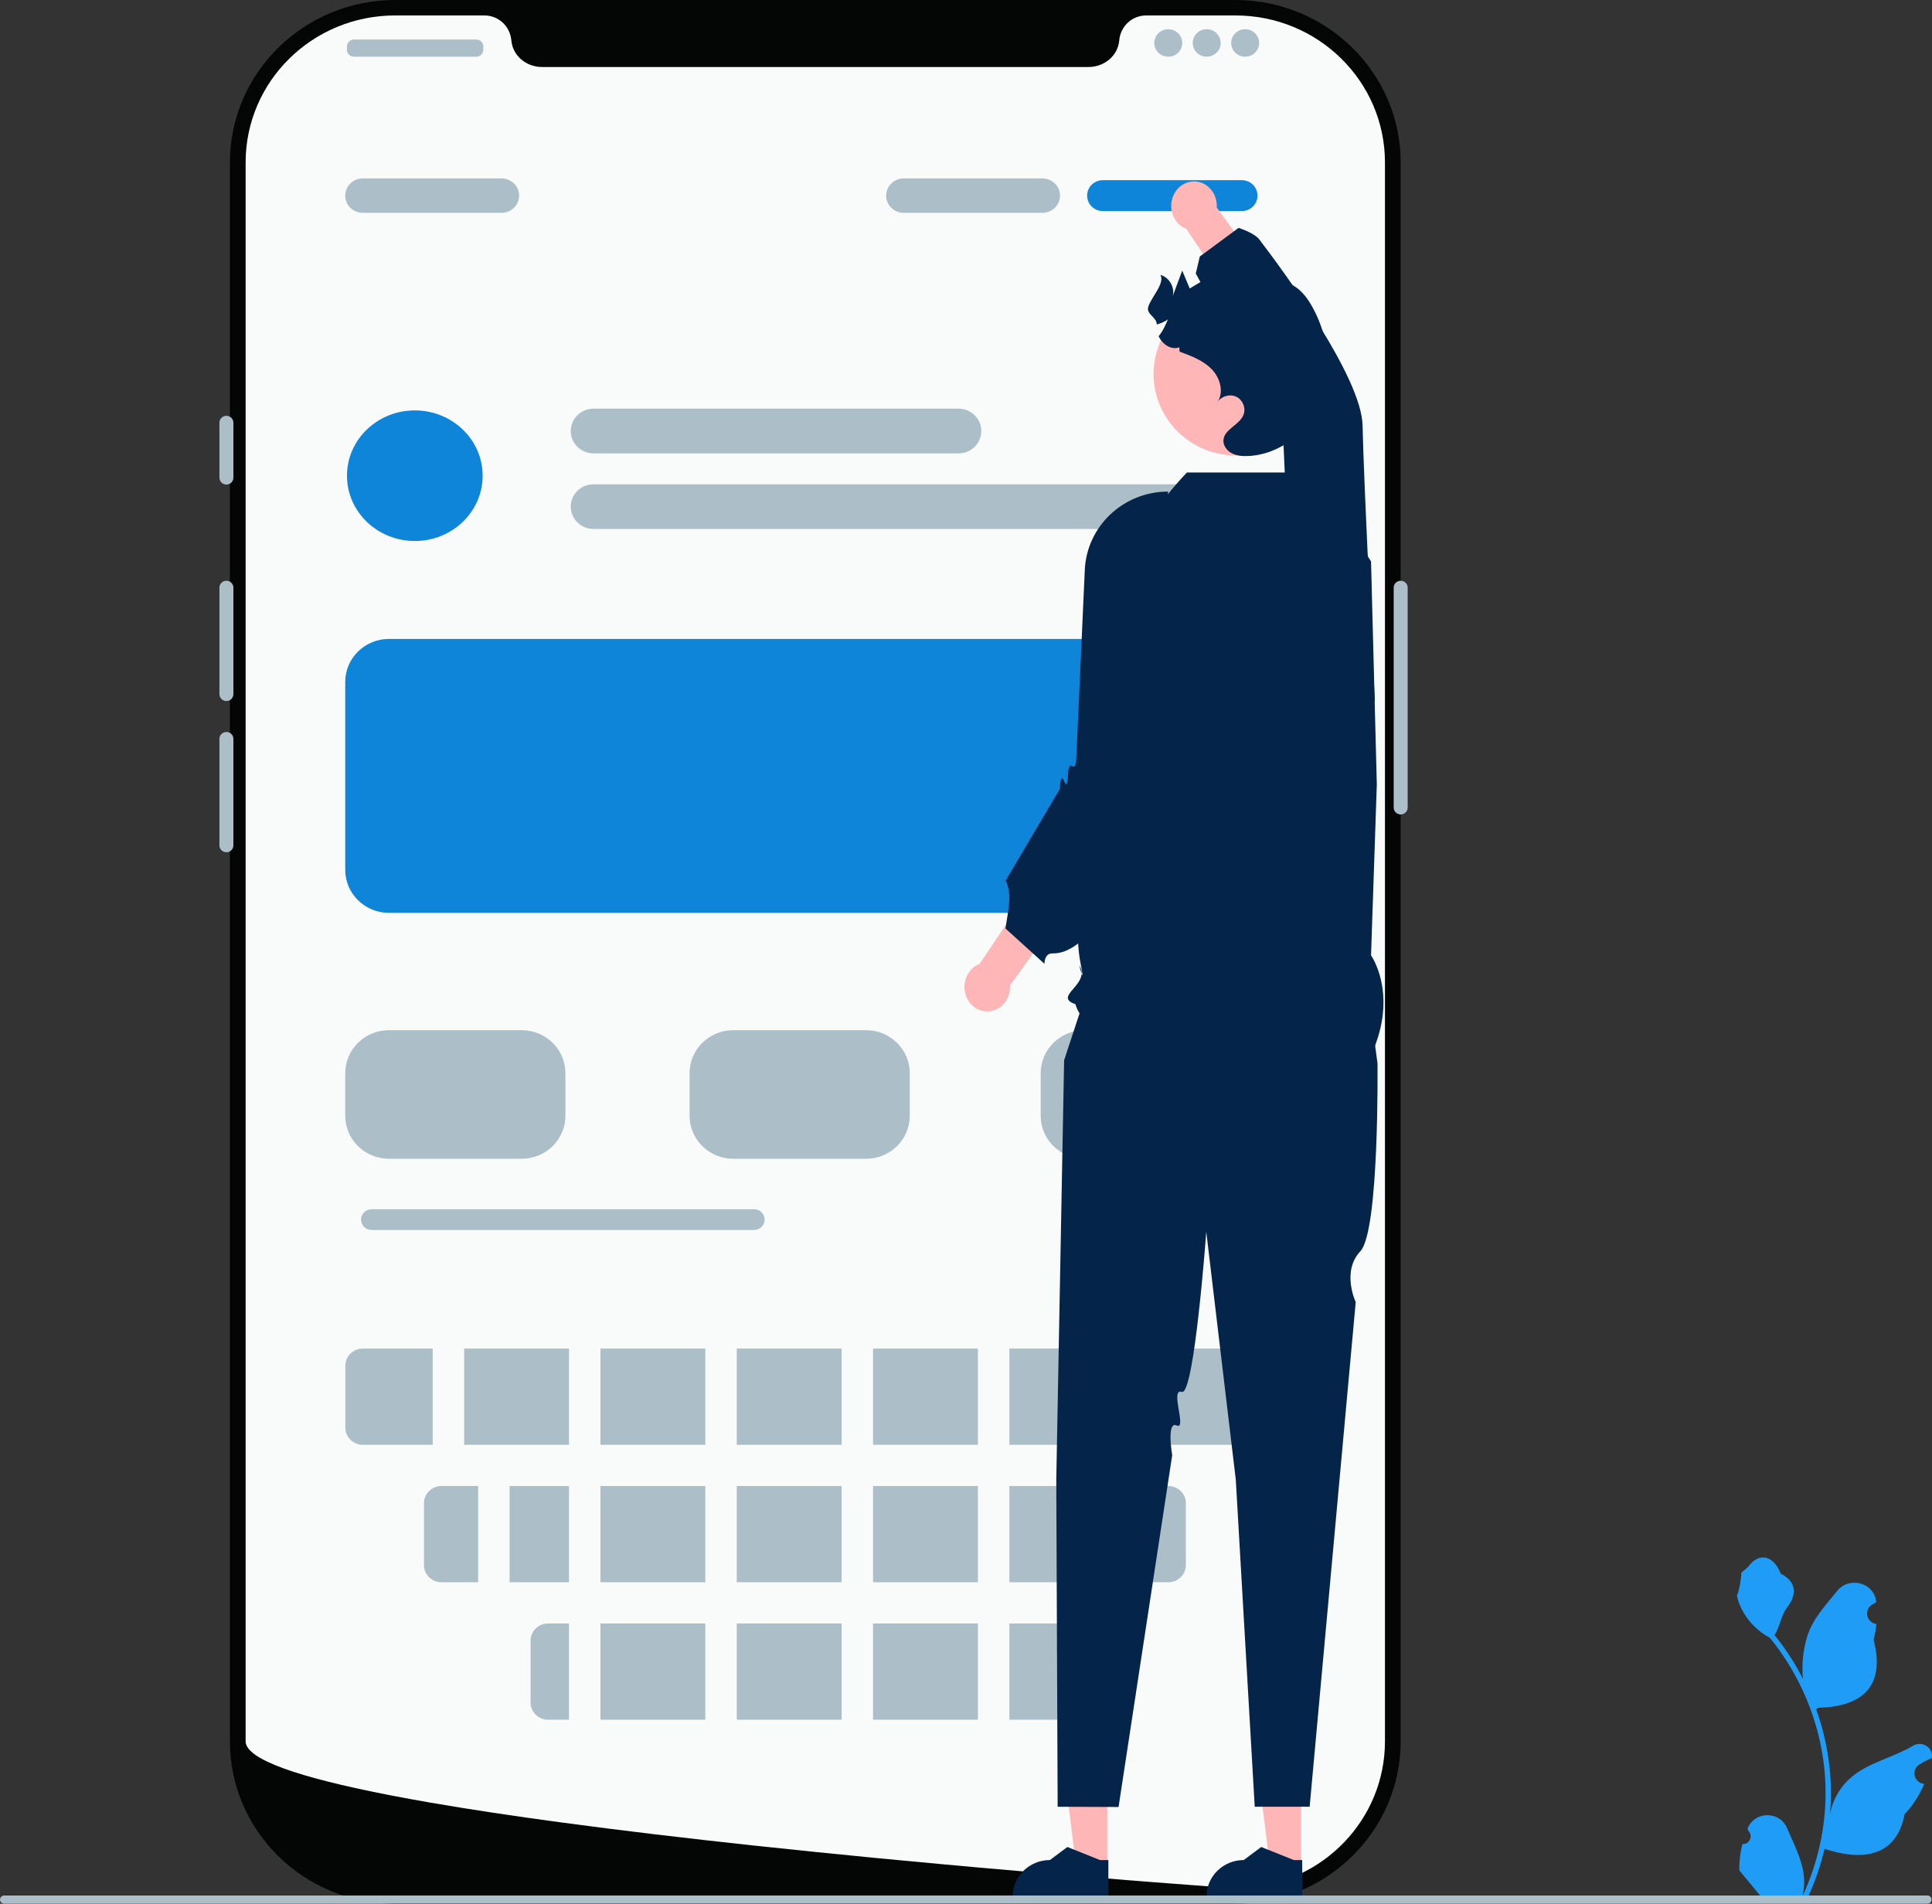 <svg width="345" height="340" viewBox="0 0 345 340" fill="none" xmlns="http://www.w3.org/2000/svg">
<rect x="0" y="0" width="345" height="340" fill="#333333" stroke="none"/>
<g clip-path="url(#clip0_87_736)">
<path d="M220.617 340H70.557C54.288 340 41.053 326.984 41.053 310.986V29.014C41.053 13.016 54.288 0 70.557 0H220.617C236.886 0 250.121 13.016 250.121 29.014V310.986C250.121 326.984 236.886 340 220.617 340Z" fill="#040606"/>
<path d="M250.121 103.718C249.433 103.718 248.873 104.269 248.873 104.946V144.224C248.873 144.901 249.433 145.451 250.121 145.451C250.81 145.451 251.369 144.901 251.369 144.224V104.946C251.369 104.269 250.81 103.718 250.121 103.718Z" fill="#ACBEC8"/>
<path d="M247.314 29.014V310.981C247.314 324.906 236.292 336.296 222.356 337.18H222.35C222.144 337.192 221.938 337.205 221.726 337.211C221.358 337.229 220.99 337.235 220.615 337.235C220.615 337.235 219.242 337.137 216.733 336.953C214.2 336.769 210.511 336.493 205.912 336.131C204.533 336.026 203.079 335.91 201.543 335.787C198.485 335.542 195.128 335.272 191.527 334.965C190.091 334.848 188.606 334.719 187.09 334.59C179.338 333.934 170.657 333.167 161.502 332.295C159.954 332.154 158.394 332.007 156.821 331.853C156.41 331.81 155.991 331.773 155.573 331.73C149.045 331.098 142.336 330.417 135.603 329.693C135.184 329.65 134.766 329.607 134.354 329.564C122.753 328.306 111.107 326.937 100.211 325.464C91.829 324.335 83.891 323.144 76.764 321.911C74.442 321.506 72.208 321.101 70.074 320.69C69.656 320.61 69.237 320.53 68.826 320.444C53.742 317.474 43.862 314.27 43.862 310.981V29.014C43.862 14.512 55.813 2.759 70.561 2.759H86.5C89.046 2.759 91.093 4.711 91.311 7.209C91.33 7.374 91.349 7.54 91.38 7.706C91.842 10.216 94.182 11.965 96.778 11.965H194.398C196.994 11.965 199.334 10.216 199.796 7.706C199.827 7.54 199.846 7.374 199.865 7.209C200.083 4.711 202.13 2.759 204.676 2.759H220.615C235.362 2.759 247.314 14.512 247.314 29.014Z" fill="#F9FBFA"/>
<path d="M40.429 74.26C39.74 74.26 39.181 74.81 39.181 75.487V85.307C39.181 85.984 39.74 86.534 40.429 86.534C41.117 86.534 41.677 85.984 41.677 85.307V75.487C41.677 74.81 41.117 74.26 40.429 74.26Z" fill="#ACBEC8"/>
<path d="M40.429 103.718C39.74 103.718 39.181 104.269 39.181 104.946V123.971C39.181 124.648 39.74 125.198 40.429 125.198C41.117 125.198 41.677 124.648 41.677 123.971V104.946C41.677 104.269 41.117 103.718 40.429 103.718Z" fill="#ACBEC8"/>
<path d="M40.429 130.722C39.74 130.722 39.181 131.273 39.181 131.95V150.975C39.181 151.652 39.74 152.202 40.429 152.202C41.117 152.202 41.677 151.652 41.677 150.975V131.95C41.677 131.273 41.117 130.722 40.429 130.722Z" fill="#ACBEC8"/>
<path d="M85.051 7.058H63.208C62.519 7.058 61.96 7.607 61.96 8.285V8.899C61.96 9.577 62.519 10.126 63.208 10.126H85.051C85.74 10.126 86.299 9.577 86.299 8.899V8.285C86.299 7.607 85.74 7.058 85.051 7.058Z" fill="#ACBEC8"/>
<path d="M208.619 10.127C209.998 10.127 211.116 9.027 211.116 7.672C211.116 6.316 209.998 5.217 208.619 5.217C207.241 5.217 206.123 6.316 206.123 7.672C206.123 9.027 207.241 10.127 208.619 10.127Z" fill="#ACBEC8"/>
<path d="M215.485 10.127C216.863 10.127 217.981 9.027 217.981 7.672C217.981 6.316 216.863 5.217 215.485 5.217C214.106 5.217 212.988 6.316 212.988 7.672C212.988 9.027 214.106 10.127 215.485 10.127Z" fill="#ACBEC8"/>
<path d="M222.35 10.127C223.729 10.127 224.846 9.027 224.846 7.672C224.846 6.316 223.729 5.217 222.35 5.217C220.971 5.217 219.854 6.316 219.854 7.672C219.854 9.027 220.971 10.127 222.35 10.127Z" fill="#ACBEC8"/>
<path d="M74.073 96.615C80.763 96.615 86.186 91.394 86.186 84.954C86.186 78.514 80.763 73.293 74.073 73.293C67.383 73.293 61.96 78.514 61.96 84.954C61.96 91.394 67.383 96.615 74.073 96.615Z" fill="#0F85DA"/>
<path d="M171.176 80.965H105.977C103.741 80.965 101.921 79.175 101.921 76.976C101.921 74.776 103.741 72.987 105.977 72.987H171.176C173.413 72.987 175.233 74.776 175.233 76.976C175.233 79.175 173.413 80.965 171.176 80.965Z" fill="#ACBEC8"/>
<path d="M66.363 215.954C65.322 215.954 64.476 216.786 64.476 217.809C64.476 218.833 65.322 219.665 66.363 219.665H134.652C135.692 219.665 136.539 218.833 136.539 217.809C136.539 216.786 135.692 215.954 134.652 215.954H66.363Z" fill="#ACBEC8"/>
<path d="M222.057 94.467H105.977C103.741 94.467 101.921 92.677 101.921 90.477C101.921 88.278 103.741 86.488 105.977 86.488H222.057C224.294 86.488 226.113 88.278 226.113 90.477C226.113 92.677 224.294 94.467 222.057 94.467Z" fill="#ACBEC8"/>
<path d="M89.576 38.005H64.769C63.048 38.005 61.648 36.628 61.648 34.936C61.648 33.244 63.048 31.868 64.769 31.868H89.576C91.297 31.868 92.697 33.244 92.697 34.936C92.697 36.628 91.297 38.005 89.576 38.005Z" fill="#ACBEC8"/>
<path d="M221.746 32.174H196.938C195.387 32.174 194.13 33.411 194.13 34.936C194.13 36.461 195.387 37.698 196.938 37.698H221.746C223.297 37.698 224.554 36.461 224.554 34.936C224.554 33.411 223.297 32.174 221.746 32.174Z" fill="#0F85DA"/>
<path d="M186.173 38.005H161.366C159.645 38.005 158.245 36.628 158.245 34.936C158.245 33.244 159.645 31.868 161.366 31.868H186.173C187.893 31.868 189.293 33.244 189.293 34.936C189.293 36.628 187.893 38.005 186.173 38.005Z" fill="#ACBEC8"/>
<path d="M93.165 206.941H69.45C65.148 206.941 61.648 203.5 61.648 199.27V191.65C61.648 187.42 65.148 183.979 69.45 183.979H93.165C97.466 183.979 100.966 187.42 100.966 191.65V199.27C100.966 203.5 97.466 206.941 93.165 206.941Z" fill="#ACBEC8"/>
<path d="M218.313 163.023H69.45C65.148 163.023 61.648 159.582 61.648 155.352V121.777C61.648 117.547 65.148 114.106 69.45 114.106H218.313C222.615 114.106 226.114 117.547 226.114 121.777V155.352C226.114 159.582 222.615 163.023 218.313 163.023Z" fill="#0F85DA"/>
<path d="M217.357 206.941H193.642C189.34 206.941 185.841 203.5 185.841 199.27V191.65C185.841 187.42 189.34 183.979 193.642 183.979H217.357C221.659 183.979 225.158 187.42 225.158 191.65V199.27C225.158 203.5 221.659 206.941 217.357 206.941Z" fill="#ACBEC8"/>
<path d="M154.656 206.941H130.941C126.639 206.941 123.14 203.5 123.14 199.27V191.65C123.14 187.42 126.639 183.979 130.941 183.979H154.656C158.957 183.979 162.457 187.42 162.457 191.65V199.27C162.457 203.5 158.957 206.941 154.656 206.941Z" fill="#ACBEC8"/>
<path d="M101.609 240.838H82.887V258.022H101.609V240.838Z" fill="#ACBEC8"/>
<path d="M101.609 265.387H91V282.571H101.609V265.387Z" fill="#ACBEC8"/>
<path d="M125.949 265.387H107.227V282.571H125.949V265.387Z" fill="#ACBEC8"/>
<path d="M125.949 289.936H107.227V307.12H125.949V289.936Z" fill="#ACBEC8"/>
<path d="M150.288 265.387H131.565V282.571H150.288V265.387Z" fill="#ACBEC8"/>
<path d="M125.949 240.838H107.227V258.022H125.949V240.838Z" fill="#ACBEC8"/>
<path d="M150.288 240.838H131.565V258.022H150.288V240.838Z" fill="#ACBEC8"/>
<path d="M198.967 240.838H180.244V258.022H198.967V240.838Z" fill="#ACBEC8"/>
<path d="M150.288 289.936H131.565V307.12H150.288V289.936Z" fill="#ACBEC8"/>
<path d="M174.627 240.838H155.904V258.022H174.627V240.838Z" fill="#ACBEC8"/>
<path d="M208.64 265.387H196.471V282.571H208.64C210.364 282.571 211.761 281.197 211.761 279.503V268.456C211.761 266.761 210.364 265.387 208.64 265.387Z" fill="#ACBEC8"/>
<path d="M101.609 289.936H97.865C96.141 289.936 94.744 291.309 94.744 293.004V304.051C94.744 305.746 96.141 307.12 97.865 307.12H101.609V289.936Z" fill="#ACBEC8"/>
<path d="M174.627 289.936H155.904V307.12H174.627V289.936Z" fill="#ACBEC8"/>
<path d="M222.681 240.838H204.583V258.022H222.681C224.405 258.022 225.802 256.649 225.802 254.954V243.907C225.802 242.212 224.405 240.838 222.681 240.838Z" fill="#ACBEC8"/>
<path d="M190.854 290.195C190.471 290.03 190.05 289.936 189.605 289.936H180.244V307.12H189.605C190.05 307.12 190.471 307.025 190.854 306.861V290.195Z" fill="#ACBEC8"/>
<path d="M174.627 265.387H155.904V282.571H174.627V265.387Z" fill="#ACBEC8"/>
<path d="M190.854 265.387H180.244V282.571H190.854V265.387Z" fill="#ACBEC8"/>
<path d="M85.383 265.387H78.83C77.107 265.387 75.71 266.761 75.71 268.456V279.503C75.71 281.197 77.107 282.571 78.83 282.571H85.383V265.387Z" fill="#ACBEC8"/>
<path d="M77.27 240.838H64.788C63.065 240.838 61.668 242.212 61.668 243.907V254.954C61.668 256.649 63.065 258.022 64.788 258.022H77.27V240.838Z" fill="#ACBEC8"/>
<path d="M197.725 333.236L192.165 333.236L189.521 312.146L197.727 312.147L197.725 333.236Z" fill="#FFB6B6"/>
<path d="M197.921 338.941L180.823 338.94V338.727C180.823 335.113 183.803 332.183 187.478 332.183L190.602 329.853L196.429 332.183L197.921 332.183L197.921 338.941Z" fill="#042549"/>
<path d="M232.341 333.236L226.781 333.236L224.136 312.146L232.342 312.147L232.341 333.236Z" fill="#FFB6B6"/>
<path d="M232.536 338.941L215.438 338.94V338.727C215.439 335.113 218.418 332.183 222.093 332.183L225.217 329.853L231.044 332.183L232.537 332.183L232.536 338.941Z" fill="#042549"/>
<path d="M243.57 171.733H195.818L190.021 189.343L188.622 264.231L188.867 322.666L199.743 322.707L209.32 259.893C209.32 259.893 208.254 253.715 210.131 254.574C212.007 255.432 208.836 247.852 211.046 248.573C213.256 249.295 215.406 219.979 215.406 219.979L220.675 264.231L224.059 322.666H233.867L242.092 232.536C242.092 232.536 239.509 227.081 242.921 223.459C246.332 219.837 245.982 189.91 245.982 189.91L243.57 171.733Z" fill="#042549"/>
<path d="M244.829 170.621C244.829 170.621 249.408 177.033 245.413 187.079C238.775 203.775 194.734 189.732 192.038 179.331C187.894 177.925 194.801 175.868 192.768 172.456C192.644 172.248 193.91 176.876 192.907 171.755C191.296 163.535 194.06 138.283 194.06 138.283L194.973 123.296C195.857 108.78 201.859 95.02 211.945 84.386L234.876 84.386L244.829 100.271L245.86 140.086L244.829 170.621Z" fill="#042549"/>
<path d="M174.93 172.136L182.04 161.535L188.241 165.056L180.352 175.976C180.377 176.397 180.347 176.83 180.251 177.262C179.734 179.613 177.541 181.068 175.354 180.511C173.167 179.955 171.814 177.599 172.331 175.248C172.661 173.749 173.673 172.617 174.93 172.136Z" fill="#FFB6B6"/>
<path d="M208.586 87.79C200.621 87.79 194.067 93.955 193.714 101.78L192.192 135.491C192.192 135.491 192.181 137.363 191.477 136.809C190.772 136.254 190.713 138.215 190.713 138.215C190.713 138.215 190.681 141.214 190.016 139.497C189.352 137.781 189.262 140.887 189.262 140.887L179.588 157.255C180.887 159.899 179.877 163.167 179.556 165.829L186.512 172.125C186.512 172.125 186.451 170.235 187.95 170.267C197.142 170.463 206.552 146.047 206.394 137.017C206.213 126.713 208.586 87.79 208.586 87.79Z" fill="#042549"/>
<path d="M211.853 40.888L218.963 51.488L225.164 47.968L217.275 37.047C217.3 36.626 217.269 36.194 217.174 35.762C216.657 33.411 214.464 31.956 212.277 32.512C210.09 33.068 208.736 35.425 209.254 37.776C209.584 39.275 210.596 40.407 211.853 40.888Z" fill="#FFB6B6"/>
<path d="M245.508 125.234C237.543 125.234 230.989 119.068 230.636 111.243L229.114 77.532C229.114 77.532 229.103 75.66 228.399 76.215C227.694 76.769 227.635 74.808 227.635 74.808C227.635 74.808 227.603 71.809 226.938 73.526C226.274 75.243 226.184 72.136 226.184 72.136L213.533 48.845L214.252 45.807L221.175 40.701C221.175 40.701 223.972 41.576 224.872 42.756C229.412 48.707 243.148 67.407 243.316 76.006C243.517 86.309 245.508 125.234 245.508 125.234Z" fill="#042549"/>
<path d="M217.434 80.978C217.773 81.055 218.112 81.122 218.451 81.173C219.505 81.343 220.559 81.394 221.587 81.332C224.707 81.173 227.65 80.039 230.029 78.172C232.544 76.201 234.422 73.415 235.21 70.101C237.062 62.276 232.111 54.447 224.154 52.625C216.312 50.824 208.47 55.524 206.467 63.148C206.435 63.267 206.404 63.379 206.378 63.497C204.526 71.327 209.472 79.152 217.434 80.978Z" fill="#FFB6B6"/>
<path d="M235.979 71.575C233.913 76.936 228.686 81.186 222.86 81.441C221.867 81.481 220.835 81.407 219.958 80.942C219.075 80.482 218.394 79.558 218.469 78.582C218.625 76.659 221.285 75.921 222.035 74.134C222.531 72.954 221.96 71.439 220.794 70.866C219.629 70.299 218.054 70.752 217.39 71.859C218.602 70.043 217.892 67.485 216.363 65.924C214.84 64.359 212.7 63.559 210.635 62.798L210.589 62.027C209.129 62.577 207.537 61.471 206.902 60.035C207.64 59.156 208.108 58.09 208.558 57.04C207.952 57.46 207.277 57.766 206.562 57.953C206.602 56.705 204.698 56.11 205.021 54.884C205.471 53.182 208.073 50.635 207.219 49.092C208.812 49.534 209.85 51.361 209.4 52.927C209.971 51.395 210.542 49.863 211.114 48.326C211.558 49.392 212.002 50.459 212.452 51.52C214.627 50.187 216.877 48.831 219.404 48.405C221.931 47.974 224.838 48.7 226.252 50.811C227.723 49.931 229.696 50.204 231.15 51.117C232.604 52.03 233.619 53.477 234.433 54.975C237.19 60.024 238.044 66.219 235.979 71.575Z" fill="#042549"/>
<path d="M311.137 329.337C312.426 329.416 313.139 327.841 312.163 326.923L312.066 326.544C312.079 326.513 312.092 326.483 312.105 326.453C313.409 323.395 317.828 323.416 319.12 326.478C320.268 329.196 321.729 331.918 322.088 334.792C322.25 336.06 322.177 337.352 321.891 338.597C324.58 332.821 325.994 326.515 325.994 320.173C325.994 318.579 325.906 316.986 325.724 315.396C325.575 314.096 325.37 312.804 325.104 311.523C323.665 304.602 320.549 298.01 316.054 292.504C313.894 291.343 312.092 289.528 311.004 287.351C310.613 286.566 310.306 285.722 310.161 284.862C310.407 284.894 311.088 281.211 310.903 280.985C311.245 280.474 311.859 280.22 312.233 279.721C314.094 277.239 316.658 277.673 317.997 281.045C320.857 282.464 320.885 284.818 319.13 287.082C318.013 288.522 317.86 290.471 316.881 292.013C316.981 292.14 317.086 292.263 317.187 292.39C319.035 294.72 320.633 297.226 321.981 299.858C321.6 296.932 322.162 293.408 323.12 291.137C324.211 288.549 326.256 286.369 328.057 284.131C330.22 281.444 334.656 282.617 335.037 286.024C335.041 286.057 335.044 286.09 335.048 286.123C334.78 286.271 334.518 286.429 334.262 286.595C332.802 287.545 333.307 289.77 335.037 290.033L335.076 290.039C334.979 290.986 334.814 291.926 334.572 292.849C336.882 301.635 331.895 304.835 324.773 304.979C324.616 305.058 324.463 305.137 324.305 305.213C325.027 307.211 325.603 309.26 326.031 311.337C326.414 313.172 326.68 315.027 326.829 316.89C327.014 319.241 326.998 321.604 326.796 323.95L326.809 323.867C327.321 321.283 328.747 318.868 330.819 317.196C333.906 314.702 338.266 313.784 341.596 311.78C343.199 310.815 345.253 312.062 344.973 313.889L344.96 313.977C344.464 314.175 343.98 314.405 343.513 314.663C343.245 314.811 342.983 314.969 342.727 315.135C341.267 316.085 341.772 318.311 343.502 318.573L343.541 318.579C343.569 318.583 343.593 318.587 343.621 318.591C342.771 320.577 341.586 322.42 340.102 324.01C338.658 331.679 332.454 332.407 325.817 330.174H325.813C325.087 333.281 324.027 336.318 322.665 339.211H311.419C311.378 339.088 311.342 338.962 311.306 338.839C312.346 338.902 313.394 338.843 314.418 338.656C313.583 337.65 312.749 336.635 311.915 335.628C311.894 335.608 311.878 335.588 311.862 335.568C311.439 335.053 311.012 334.542 310.588 334.027C310.562 332.445 310.755 330.867 311.137 329.337Z" fill="#1F9CF6"/>
<path d="M0 339.244C0 339.65 0.331 339.975 0.743 339.975H344.169C344.581 339.975 344.912 339.65 344.912 339.244C344.912 338.839 344.581 338.514 344.169 338.514H0.743C0.331 338.514 0 338.839 0 339.244Z" fill="#ACBEC8"/>
</g>
<defs>
<clipPath id="clip0_87_736">
<rect width="345" height="340" fill="white"/>
</clipPath>
</defs>
</svg>
